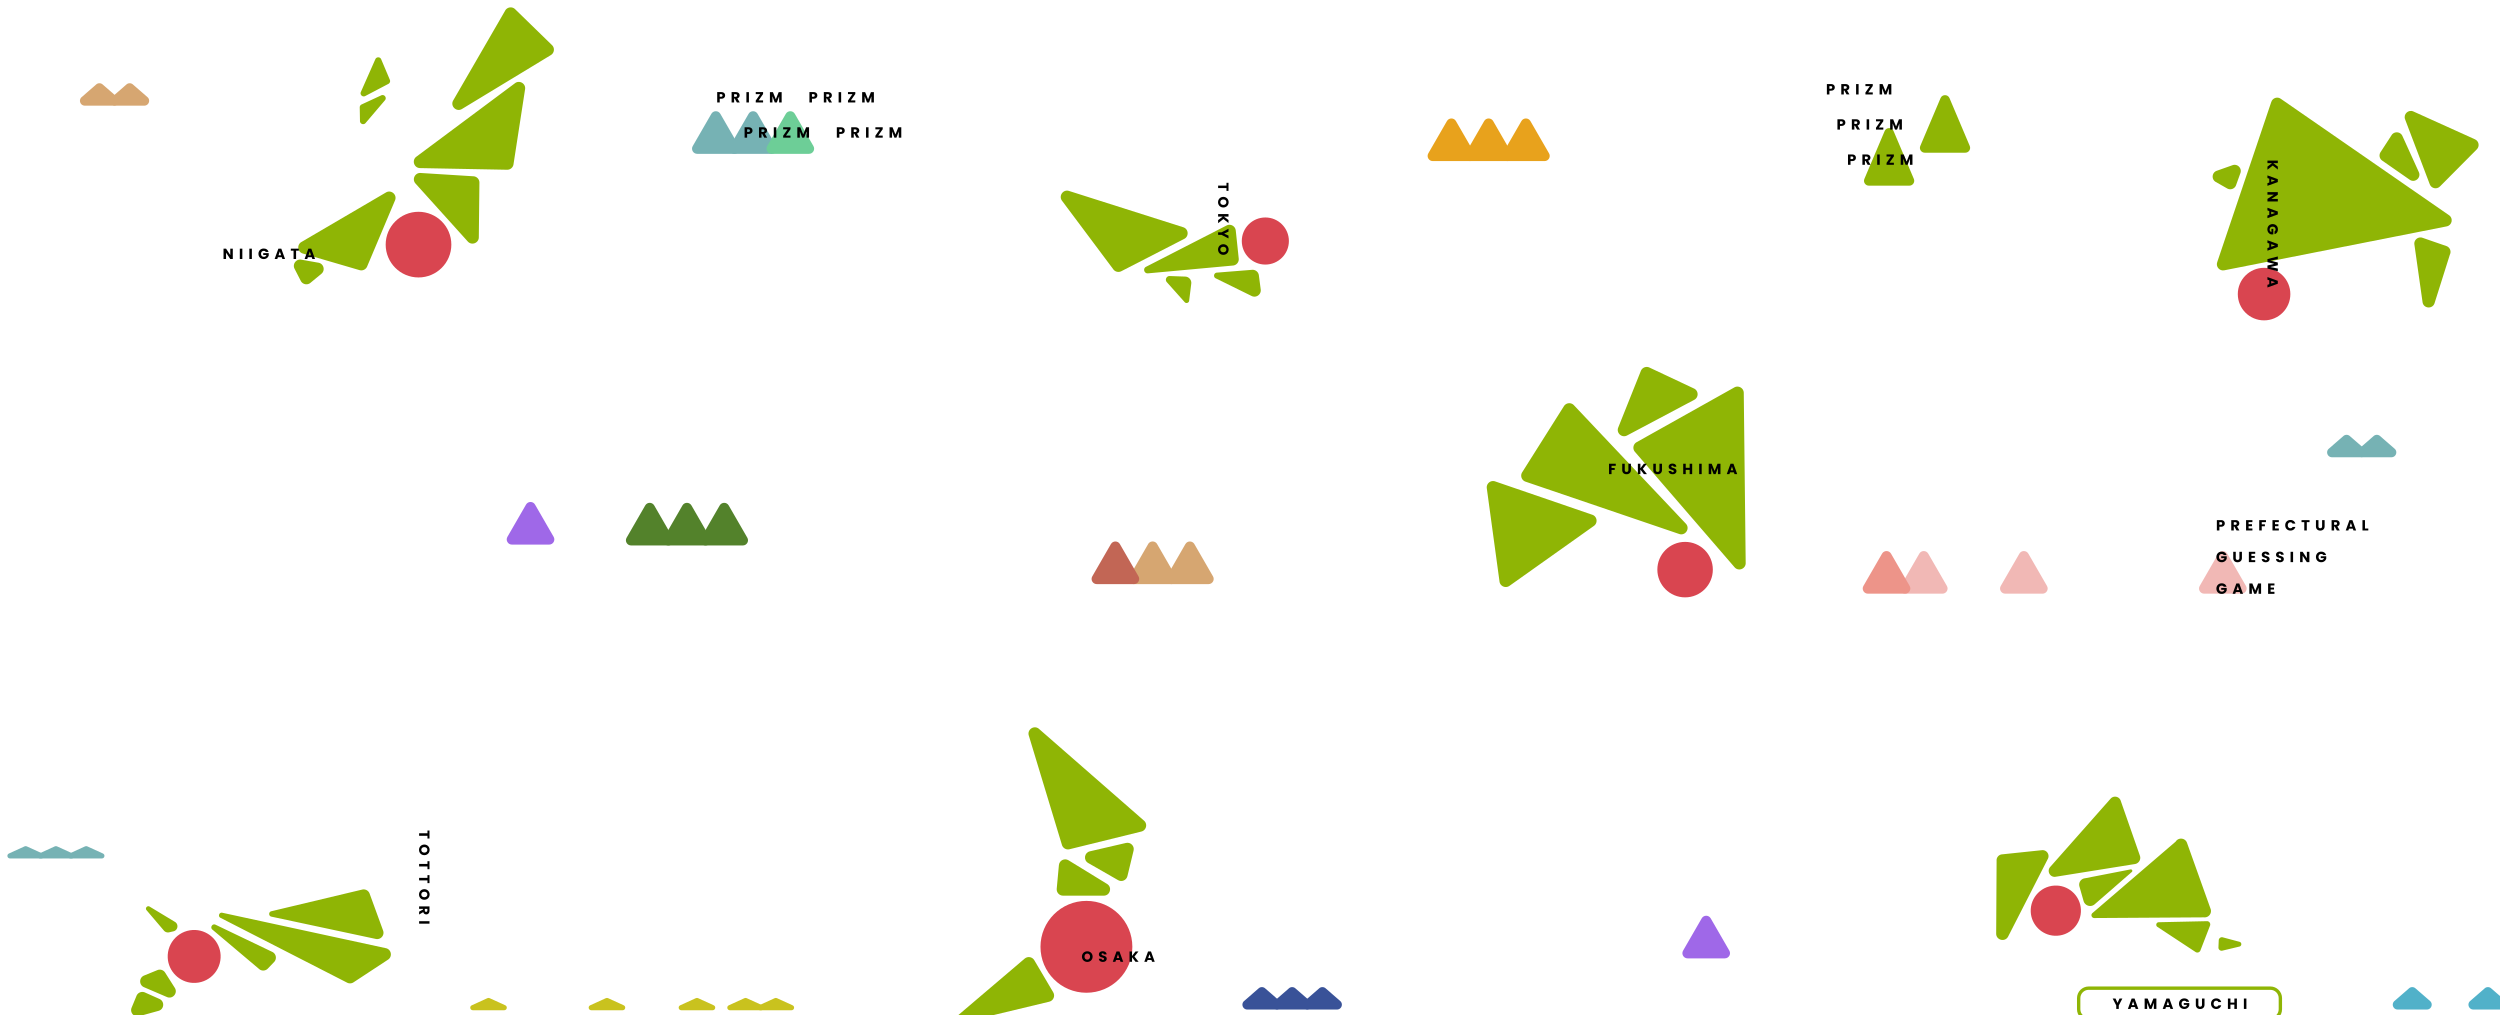 <svg id="Layer_2" xmlns="http://www.w3.org/2000/svg" viewBox="0 0 2368.04 961.6"><defs><filter id="drop-shadow-1" filterUnits="userSpaceOnUse"><feOffset dx="7" dy="7"/><feGaussianBlur result="blur" stdDeviation="12"/><feFlood flood-color="#00602b" flood-opacity=".1"/><feComposite in2="blur" operator="in"/><feComposite in="SourceGraphic"/></filter><style>.cls-2{fill:#f1b8b5}.cls-3{fill:#e8a21c}.cls-4{fill:#9f68e8}.cls-5{fill:#8fb505}.cls-7{fill:#c9c21e}.cls-8{fill:#d94550}.cls-9{fill:#d6a671}.cls-11{fill:#53822b}.cls-12{fill:#395298}.cls-13{fill:#76b2b4}.cls-14{fill:#51b1c9}</style></defs><g style="filter:url(#drop-shadow-1)" id="Layer_1-2"><path class="cls-5" d="m1401.31 455.45 12.05 88.4c.61 4.47 5.74 6.69 9.42 4.08l79.99-56.79c3.98-2.83 3.1-8.98-1.52-10.56l-92.04-31.6c-4.22-1.45-8.49 2.06-7.89 6.48ZM1474.37 377.73l-39.53 62.62c-2.07 3.28-.53 7.63 3.14 8.88l145.57 49.57c5.93 2.02 10.59-5.25 6.29-9.8l-106.03-112.19c-2.69-2.85-7.34-2.39-9.43.92ZM1547.25 344.35l-21.44 53.61c-2.05 5.12 3.32 10.06 8.25 7.59l63.63-33.76c4.42-2.21 4.42-8.52 0-10.73l-42.19-19.85a5.994 5.994 0 0 0-8.25 3.14ZM1635.8 359.97l-92.56 51.88c-3.31 1.86-4.09 6.28-1.61 9.15L1636 530.31c3.65 4.23 10.6 1.6 10.54-3.99l-1.82-161.19c-.05-4.55-4.96-7.39-8.93-5.16Z"/><circle class="cls-8" cx="1589.15" cy="532.56" r="26.28"/><path class="cls-5" d="m2144.43 89.46-51.28 151.97c-1.44 4.26 2.27 8.48 6.68 7.61l210.76-41.61c5.07-1 6.45-7.61 2.2-10.55L2153.32 86.52c-3.2-2.21-7.63-.75-8.87 2.94ZM2271.13 106.01l23.39 61.57c1.51 3.98 6.62 5.06 9.62 2.05l34.95-35.19c2.88-2.9 1.98-7.77-1.74-9.46l-58.34-26.38c-4.76-2.15-9.74 2.53-7.88 7.41Z"/><circle class="cls-8" cx="2137.57" cy="271.57" r="24.89"/><path class="cls-5" d="m2258.35 121.02-10.46 16.1c-1.72 2.65-1.03 6.19 1.56 7.99l26.03 18.11c4.88 3.4 11.13-1.81 8.67-7.23l-15.56-34.21c-1.91-4.21-7.72-4.64-10.23-.77ZM2107.7 149.47l-14.94 5.29c-4.72 1.67-5.3 8.12-.94 10.6l10.81 6.15c3.16 1.8 7.17.31 8.4-3.1l4.12-11.44c1.67-4.65-2.8-9.15-7.46-7.5ZM2280.01 224.99l7.67 54.21c.87 6.17 9.5 6.88 11.38.94l14.48-45.9c1.61-3.16.05-7.02-3.3-8.18l-22.58-7.81c-4.3-1.49-8.58 2.29-7.64 6.74ZM1145.61 251.24l33.39-2.66a5.989 5.989 0 0 1 6.42 5.2l1.75 13.43c.62 4.75-4.3 8.27-8.6 6.16l-34-16.72c-2.6-1.28-1.86-5.18 1.03-5.41ZM1163.53 211.31l2.82 26.61c.35 3.33-2.08 6.3-5.42 6.6l-80.56 7.4c-3.62.33-5.05-4.57-1.81-6.23l76.26-39.09c3.75-1.92 8.26.52 8.7 4.71Z"/><circle class="cls-8" cx="1191.55" cy="221.3" r="22.31"/><path class="cls-5" d="m998.98 183.18 48.6 64.98a5.993 5.993 0 0 0 7.54 1.74l59.57-30.61c4.76-2.45 4.18-9.43-.93-11.05l-108.17-34.37c-5.56-1.77-10.11 4.64-6.62 9.31ZM1101 254.46l14.64.52c3.52.12 6.17 3.24 5.74 6.73l-1.99 16.14c-.26 2.09-2.86 2.91-4.27 1.33l-16.86-18.88c-2.06-2.3-.35-5.95 2.74-5.84ZM348.53 49.09 334.81 80.1c-1.15 2.6 1.62 5.19 4.14 3.87l21.96-11.53a2.994 2.994 0 0 0 1.37-3.82l-8.23-19.49c-1.02-2.42-4.44-2.45-5.51-.05ZM354.1 83.33l-18.61 8.62a3 3 0 0 0-1.74 2.77l.23 12.94c.05 2.76 3.49 4 5.28 1.89l18.38-21.56c2.09-2.45-.62-6.02-3.54-4.67ZM471.54 3 422.3 88.1c-3.11 5.37 2.99 11.35 8.3 8.13l84.19-51.06c3.35-2.03 3.89-6.69 1.07-9.43L480.91 1.7c-2.8-2.73-7.42-2.09-9.38 1.29ZM473.35 153.79l-82.48-1.57c-5.72-.11-8.05-7.39-3.47-10.81l93.46-69.62c4.3-3.21 10.33.42 9.51 5.72l-10.98 71.19a5.993 5.993 0 0 1-6.04 5.08ZM441.48 159.98l-50.07-3.13c-5.36-.34-8.43 6.01-4.83 10l49.51 54.91c3.66 4.06 10.39 1.51 10.45-3.95l.57-51.78c.04-3.19-2.44-5.85-5.62-6.05Z"/><circle class="cls-8" cx="389.42" cy="224.71" r="31.1"/><path class="cls-5" d="m278.49 222.22 80.12-46.92c4.98-2.92 10.8 2.19 8.56 7.51l-26.42 62.63a6.003 6.003 0 0 1-7.21 3.43l-53.69-15.71c-5.05-1.48-5.89-8.27-1.35-10.93ZM278.4 238.96l16.23 2.88c5.04.89 6.71 7.28 2.77 10.53l-10.36 8.55c-2.95 2.44-7.4 1.52-9.15-1.89l-5.87-11.43c-2.27-4.41 1.5-9.51 6.38-8.65ZM977.17 683.44l99.44 86.88c3.66 3.19 2.2 9.18-2.51 10.34l-68.04 16.75c-3.1.76-6.25-1.03-7.17-4.08l-31.4-103.63c-1.75-5.77 5.15-10.22 9.69-6.26Z"/><circle class="cls-8" cx="1022.07" cy="889.84" r="43.51"/><path class="cls-5" d="m972.68 902.51 17.96 30.43c2.05 3.47.16 7.94-3.77 8.88l-81.85 19.64c-4.37 1.05-7.19-4.5-3.77-7.41l62.37-53.07c2.84-2.41 7.16-1.69 9.05 1.52ZM999.91 841.39h38.58c6.05 0 8.3-7.95 3.14-11.11l-36.51-22.4c-3.79-2.32-8.7.13-9.11 4.56l-2.07 22.4c-.33 3.52 2.44 6.55 5.97 6.55ZM1023.72 810.43l28.37 16.27c3.47 1.99 7.88.09 8.82-3.8l5.84-24.2c1.05-4.34-2.84-8.26-7.18-7.25l-34.21 7.93c-5.31 1.23-6.36 8.33-1.63 11.05Z"/><path class="cls-8" d="M1941.55 831.84c-14.12-.72-25.71 10.88-25 24.99.61 12.09 10.43 21.91 22.52 22.52 14.12.72 25.71-10.88 25-25-.61-12.09-10.43-21.91-22.52-22.52Z"/><path class="cls-5" d="M1992.19 749.52 1935 814.17c-3.4 3.84-.33 9.87 4.78 9.37l75.46-12.1c3.69-.59 5.94-4.37 4.71-7.9L2001.6 751c-1.66-3.78-6.67-4.57-9.41-1.47ZM2053.81 790.2 1975 857.85c-1.9 1.63-.74 4.75 1.77 4.74l103.93-.66c4.37.41 7.69-3.85 6.22-7.99l-22.36-62.6c-1.69-4.74-8.11-5.41-10.75-1.13ZM2036.53 870.95c-1.97-1.29-1.09-4.35 1.27-4.4l46.02-1.01c2.11.25 3.36 2.48 2.48 4.41l-9.08 23.47a3.136 3.136 0 0 1-4.66 1.27l-36.04-23.74ZM2094.34 890.41l.29-6.77a3.01 3.01 0 0 1 3.79-2.78l15.87 4.23c2.33.62 2.29 3.95-.06 4.51l-16.18 3.87c-1.95.47-3.8-1.06-3.71-3.06ZM1927.16 798.3l-37.9 3.97a5.657 5.657 0 0 0-5.05 6.07l-.4 68.96c-.04 6.32 8.46 8.39 11.34 2.77l37.52-73.37c2.25-4-.95-8.87-5.51-8.39ZM1967.83 824.93l43.27-8.42c1.41-.27 2.27 1.49 1.19 2.44l-35.32 30.72c-3.61 2.99-9.09 1.29-10.38-3.22l-3.93-13.79c-1.02-3.62 1.44-7.29 5.17-7.73Z"/><path class="cls-8" d="M178.23 873.91c-14.88-.76-27.11 11.47-26.36 26.35.64 12.74 11 23.1 23.74 23.75 14.89.76 27.11-11.47 26.36-26.36-.65-12.74-11-23.1-23.75-23.75Z"/><path class="cls-5" d="m157.3 875.16-4.03.94c-1.85.43-3.79-.2-5.03-1.65l-16.43-19.28c-1.67-1.96.7-4.76 2.91-3.42l23.99 14.48c3.75 2.26 2.86 7.94-1.41 8.94ZM142.07 911.91l-12.57 5.12c-4.93 2.01-4.99 8.97-.1 11.07l21.73 9.31c5.42 2.32 10.59-3.75 7.43-8.73l-9.16-14.43a5.992 5.992 0 0 0-7.33-2.34ZM130.28 933.09l13.75 6.13c5.14 2.29 4.58 9.76-.84 11.26l-18.38 5.08c-4.81 1.33-9.05-3.46-7.14-8.07l4.63-11.21c1.29-3.12 4.9-4.56 7.99-3.19ZM203.56 857.57l154.96 33.56c5.2 1.13 6.47 7.96 2.02 10.88l-32.68 21.47a6.001 6.001 0 0 1-6.03.33l-119.99-61.44c-2.67-1.37-1.22-5.43 1.71-4.79ZM197.17 868.91l53.75 25.75c3.68 1.76 4.56 6.61 1.74 9.56l-5.99 6.25a5.986 5.986 0 0 1-8.2.43l-44.29-37.37c-2.49-2.1.05-6.03 2.99-4.63ZM249.98 856.15l86.08-20.52c2.96-.71 5.98.92 7.03 3.78l12.79 35.05c1.62 4.43-2.28 8.91-6.89 7.92l-98.94-21.12c-2.73-.58-2.78-4.46-.06-5.11Z"/><path d="M213.51 238.35h-2.39l-4-6.06v6.06h-2.39v-9.83h2.39l4 6.09v-6.09h2.39v9.83ZM222.54 228.52v9.83h-2.39v-9.83h2.39ZM231.57 228.52v9.83h-2.39v-9.83h2.39ZM244.73 231.63c-.18-.33-.43-.58-.76-.75-.33-.17-.72-.26-1.17-.26-.77 0-1.4.25-1.86.76-.47.51-.7 1.19-.7 2.04 0 .91.25 1.61.73 2.12.49.51 1.16.76 2.02.76.59 0 1.09-.15 1.49-.45.41-.3.7-.73.89-1.29h-3.04v-1.76h5.21v2.22c-.18.6-.48 1.15-.9 1.67-.42.51-.96.93-1.62 1.25-.65.32-1.39.48-2.21.48-.97 0-1.84-.21-2.6-.64s-1.35-1.02-1.78-1.77c-.42-.76-.64-1.62-.64-2.59s.21-1.84.64-2.6c.42-.76 1.01-1.35 1.77-1.78.76-.42 1.62-.64 2.59-.64 1.18 0 2.17.29 2.98.85.81.57 1.34 1.36 1.6 2.37h-2.65ZM259.89 236.62h-3.67l-.59 1.74h-2.51l3.56-9.83h2.77l3.56 9.83h-2.53l-.59-1.74Zm-.62-1.85-1.22-3.6-1.2 3.6h2.42ZM276.06 228.52v1.92h-2.6v7.91h-2.39v-7.91h-2.6v-1.92h7.6ZM288.28 236.62h-3.67l-.59 1.74h-2.51l3.56-9.83h2.77l3.56 9.83h-2.53l-.59-1.74Zm-.62-1.85-1.22-3.6-1.2 3.6h2.42ZM399.81 787.26h-1.92v-2.6h-7.91v-2.39h7.91v-2.6h1.92v7.6ZM390.53 795.47c.43-.77 1.03-1.38 1.8-1.83.77-.45 1.64-.68 2.6-.68s1.82.23 2.59.68c.76.45 1.36 1.06 1.79 1.83.43.77.64 1.62.64 2.54s-.21 1.77-.64 2.54c-.43.77-1.03 1.38-1.79 1.82-.77.44-1.63.67-2.59.67s-1.83-.22-2.6-.67c-.77-.45-1.37-1.05-1.8-1.82s-.64-1.61-.64-2.53.21-1.77.64-2.54Zm2.32 4.42c.52.47 1.21.71 2.07.71s1.56-.24 2.08-.71.78-1.1.78-1.88-.26-1.43-.77-1.9-1.21-.71-2.09-.71-1.56.24-2.08.71-.78 1.1-.78 1.9.26 1.41.78 1.88ZM399.81 816.34h-1.92v-2.6h-7.91v-2.39h7.91v-2.6h1.92v7.6ZM399.81 829.51h-1.92v-2.6h-7.91v-2.39h7.91v-2.6h1.92v7.6ZM390.53 837.72c.43-.77 1.03-1.38 1.8-1.83.77-.45 1.64-.68 2.6-.68s1.82.23 2.59.68c.76.45 1.36 1.06 1.79 1.83.43.77.64 1.62.64 2.54s-.21 1.77-.64 2.54c-.43.77-1.03 1.38-1.79 1.82-.77.44-1.63.67-2.59.67s-1.83-.22-2.6-.67c-.77-.45-1.37-1.05-1.8-1.82s-.64-1.61-.64-2.53.21-1.77.64-2.54Zm2.32 4.42c.52.47 1.21.71 2.07.71s1.56-.24 2.08-.71.78-1.1.78-1.88-.26-1.43-.77-1.9-1.21-.71-2.09-.71-1.56.24-2.08.71-.78 1.1-.78 1.9.26 1.41.78 1.88ZM389.98 856.53l3.71-2.04v-.57h-3.71v-2.39h9.83v4.02c0 .77-.14 1.43-.41 1.98-.27.55-.64.96-1.11 1.22-.47.27-1 .41-1.57.41-.65 0-1.24-.18-1.75-.55-.51-.37-.88-.91-1.09-1.63l-3.89 2.27v-2.7Zm5.4-2.62v1.48c0 .44.11.77.32.99s.52.33.91.33.67-.11.88-.33.32-.55.32-.99v-1.48h-2.44ZM399.81 867.94h-9.83v-2.39h9.83v2.39Z"/><g><path d="M1156.65 173.77h-1.92v-2.6h-7.91v-2.39h7.91v-2.6h1.92v7.6ZM1147.37 181.98c.43-.77 1.03-1.38 1.8-1.83.77-.45 1.64-.68 2.6-.68s1.82.23 2.59.68c.76.45 1.36 1.06 1.79 1.83.43.77.64 1.62.64 2.54s-.21 1.77-.64 2.54c-.43.77-1.03 1.38-1.79 1.82-.77.44-1.63.67-2.59.67s-1.83-.22-2.6-.67c-.77-.45-1.37-1.05-1.8-1.82s-.64-1.61-.64-2.53.21-1.77.64-2.54Zm2.32 4.42c.52.47 1.21.71 2.07.71s1.56-.24 2.08-.71.78-1.1.78-1.88-.26-1.43-.77-1.9-1.21-.71-2.09-.71-1.56.24-2.08.71-.78 1.1-.78 1.9.26 1.41.78 1.88ZM1146.82 201.47l4.34-3.3h-4.34v-2.39h9.83v2.39h-4.31l4.31 3.28v2.81l-4.82-3.81-5.01 3.95v-2.93ZM1156.65 218.86l-6.58-3.4h-3.25v-2.39h3.25l6.58-3.4v2.72l-4.12 1.9 4.12 1.89v2.69ZM1147.37 226.83c.43-.77 1.03-1.38 1.8-1.83.77-.45 1.64-.68 2.6-.68s1.82.23 2.59.68c.76.45 1.36 1.06 1.79 1.83.43.77.64 1.62.64 2.54s-.21 1.77-.64 2.54c-.43.77-1.03 1.38-1.79 1.82-.77.44-1.63.67-2.59.67s-1.83-.22-2.6-.67c-.77-.45-1.37-1.05-1.8-1.82s-.64-1.61-.64-2.53.21-1.77.64-2.54Zm2.32 4.42c.52.47 1.21.71 2.07.71s1.56-.24 2.08-.71.78-1.1.78-1.88-.26-1.43-.77-1.9-1.21-.71-2.09-.71-1.56.24-2.08.71-.78 1.1-.78 1.9.26 1.41.78 1.88Z"/></g><g><path d="m2140.76 150.83 4.34-3.3h-4.34v-2.39h9.83v2.39h-4.31l4.31 3.28v2.81l-4.82-3.81-5.01 3.95v-2.93ZM2142.49 165.91v-3.67l-1.74-.59v-2.51l9.83 3.55v2.77l-9.83 3.56v-2.53l1.74-.59Zm1.85-.62 3.6-1.22-3.6-1.2v2.42ZM2140.76 183.8v-2.39l6.06-4h-6.06v-2.39h9.83v2.39l-6.09 4h6.09v2.39h-9.83ZM2142.49 196.55v-3.67l-1.74-.59v-2.51l9.83 3.56v2.77l-9.83 3.56v-2.53l1.74-.59Zm1.85-.62 3.6-1.22-3.6-1.2v2.42ZM2147.48 212.18c.33-.18.58-.43.75-.76s.26-.72.26-1.17c0-.78-.25-1.4-.76-1.86-.51-.47-1.19-.7-2.04-.7-.91 0-1.61.25-2.12.74s-.76 1.17-.76 2.02c0 .59.15 1.09.45 1.49s.73.7 1.29.89v-3.04h1.76V215h-2.23c-.6-.18-1.15-.48-1.67-.9-.51-.43-.93-.96-1.25-1.62-.32-.65-.48-1.39-.48-2.21 0-.97.21-1.84.64-2.6.42-.76 1.01-1.35 1.77-1.78.76-.42 1.62-.64 2.59-.64s1.84.21 2.6.64c.76.42 1.35 1.02 1.78 1.77s.64 1.62.64 2.59c0 1.18-.29 2.17-.85 2.97-.57.81-1.36 1.34-2.37 1.6v-2.65ZM2142.49 227.34v-3.67l-1.74-.59v-2.51l9.83 3.56v2.77l-9.83 3.56v-2.53l1.74-.59Zm1.85-.62 3.6-1.22-3.6-1.2v2.42ZM2150.59 249.96l-9.83-2.56v-2.9l6.47-1.57-6.47-1.62v-2.9l9.83-2.49v2.56l-7.15 1.41 7.15 1.75v2.63l-7.15 1.68 7.15 1.43v2.58ZM2142.49 262.19v-3.67l-1.74-.59v-2.51l9.83 3.56v2.77l-9.83 3.56v-2.53l1.74-.59Zm1.85-.62 3.6-1.22-3.6-1.2v2.42Z"/></g><g><path d="M1020.36 903.51a4.793 4.793 0 0 1-1.83-1.8c-.45-.77-.68-1.63-.68-2.6s.23-1.82.68-2.59c.45-.76 1.06-1.36 1.83-1.79.77-.43 1.62-.64 2.54-.64s1.77.21 2.54.64c.77.43 1.38 1.03 1.82 1.79.44.77.67 1.63.67 2.59s-.22 1.83-.67 2.6-1.05 1.37-1.82 1.8c-.76.43-1.61.64-2.53.64s-1.77-.21-2.54-.64Zm4.42-2.32c.47-.52.71-1.21.71-2.07s-.24-1.56-.71-2.08-1.1-.78-1.88-.78-1.43.26-1.9.77-.71 1.21-.71 2.09.24 1.56.71 2.08 1.1.78 1.9.78 1.41-.26 1.88-.79ZM1035.78 903.8c-.57-.23-1.02-.58-1.37-1.04s-.52-1.01-.54-1.65h2.55c.04.37.16.64.38.83s.5.29.84.29.63-.08.84-.25c.21-.16.31-.39.31-.68 0-.24-.08-.44-.25-.6-.16-.16-.36-.29-.6-.39-.24-.1-.58-.22-1.01-.35-.63-.2-1.15-.39-1.55-.59-.4-.2-.75-.49-1.04-.87s-.43-.88-.43-1.5c0-.91.33-1.63.99-2.15.66-.52 1.53-.78 2.59-.78s1.96.26 2.62.78c.66.52 1.02 1.24 1.06 2.16h-2.59c-.02-.32-.14-.57-.35-.75s-.49-.27-.83-.27c-.29 0-.52.08-.7.23-.18.15-.27.38-.27.67 0 .32.15.56.45.74s.77.37 1.4.57c.63.21 1.15.42 1.55.62.4.2.74.48 1.03.85.29.38.43.86.43 1.44s-.14 1.07-.43 1.53c-.29.46-.7.82-1.24 1.09-.54.27-1.18.41-1.92.41s-1.36-.12-1.93-.35ZM1053.79 902.32h-3.67l-.59 1.74h-2.51l3.56-9.83h2.77l3.56 9.83h-2.53l-.59-1.74Zm-.62-1.85-1.22-3.6-1.2 3.6h2.42ZM1068.59 904.06l-3.3-4.34v4.34h-2.39v-9.83h2.39v4.31l3.28-4.31h2.81l-3.81 4.82 3.95 5.01h-2.93ZM1083.66 902.32h-3.67l-.59 1.74h-2.51l3.56-9.83h2.77l3.56 9.83h-2.53l-.59-1.74Zm-.62-1.85-1.22-3.6-1.2 3.6h2.42Z"/></g><g><path d="M1523.48 432.28v1.92h-4v2.07h3v1.86h-3v3.97h-2.39v-9.83h6.4ZM1531.99 432.28v5.88c0 .59.14 1.04.43 1.36.29.32.71.48 1.27.48s.99-.16 1.29-.48c.3-.32.45-.77.45-1.36v-5.88h2.39v5.87c0 .88-.19 1.62-.56 2.22a3.6 3.6 0 0 1-1.5 1.37c-.63.31-1.33.46-2.11.46s-1.47-.15-2.08-.46c-.61-.3-1.09-.76-1.45-1.37s-.53-1.36-.53-2.23v-5.87h2.39ZM1550.11 442.11l-3.3-4.34v4.34h-2.39v-9.83h2.39v4.31l3.28-4.31h2.81l-3.81 4.82 3.95 5.01h-2.93ZM1561.42 432.28v5.88c0 .59.14 1.04.43 1.36.29.32.71.48 1.27.48s.99-.16 1.29-.48c.3-.32.45-.77.45-1.36v-5.88h2.39v5.87c0 .88-.19 1.62-.56 2.22a3.6 3.6 0 0 1-1.5 1.37c-.63.31-1.33.46-2.11.46s-1.47-.15-2.08-.46c-.61-.3-1.09-.76-1.45-1.37s-.53-1.36-.53-2.23v-5.87h2.39ZM1575.46 441.86c-.57-.23-1.02-.58-1.37-1.04s-.52-1.01-.54-1.65h2.55c.04.36.16.64.38.83.21.19.5.29.84.29s.63-.08.84-.24c.21-.16.31-.39.31-.68 0-.24-.08-.44-.25-.6s-.36-.29-.6-.39c-.24-.1-.58-.22-1.01-.35-.63-.2-1.15-.39-1.55-.59s-.75-.48-1.04-.87-.43-.88-.43-1.5c0-.92.33-1.63.99-2.15.66-.52 1.53-.78 2.59-.78s1.96.26 2.62.78c.66.52 1.02 1.24 1.06 2.16h-2.59c-.02-.32-.14-.57-.35-.75-.21-.18-.49-.27-.83-.27-.29 0-.52.08-.7.23-.18.15-.27.38-.27.66 0 .32.15.57.45.74.3.18.77.37 1.4.57.63.21 1.15.42 1.55.62.4.2.74.48 1.03.85.29.37.43.85.43 1.44s-.14 1.07-.43 1.53c-.29.46-.7.82-1.24 1.09-.54.27-1.18.4-1.92.4s-1.36-.12-1.93-.35ZM1595.86 432.28v9.83h-2.39v-4.04h-3.72v4.04h-2.39v-9.83h2.39v3.85h3.72v-3.85h2.39ZM1604.87 432.28v9.83h-2.39v-9.83h2.39ZM1622.64 432.28v9.83h-2.39v-5.89l-2.2 5.89h-1.93l-2.21-5.91v5.91h-2.39v-9.83h2.83l2.76 6.8 2.73-6.8h2.81ZM1635.38 440.37h-3.67l-.59 1.74h-2.51l3.56-9.83h2.77l3.56 9.83h-2.53l-.59-1.74Zm-.62-1.85-1.22-3.6-1.2 3.6h2.42Z"/></g><path class="cls-7" d="m698.2 938.46-14.86 6.78c-2.4 1.09-1.62 4.68 1.02 4.68h29.72c2.63 0 3.41-3.59 1.02-4.68l-14.86-6.78c-.65-.29-1.39-.29-2.03 0ZM652.15 938.46l-14.86 6.78c-2.4 1.09-1.62 4.68 1.02 4.68h29.72c2.63 0 3.41-3.59 1.02-4.68l-14.86-6.78c-.65-.29-1.39-.29-2.03 0ZM566.9 938.46l-14.86 6.78c-2.4 1.09-1.62 4.68 1.02 4.68h29.72c2.63 0 3.41-3.59 1.02-4.68l-14.86-6.78c-.65-.29-1.39-.29-2.03 0ZM454.72 938.46l-14.86 6.78c-2.4 1.09-1.62 4.68 1.02 4.68h29.72c2.63 0 3.41-3.59 1.02-4.68l-14.86-6.78c-.65-.29-1.39-.29-2.03 0Z"/><path class="cls-7" d="M726.86 938.46 712 945.24c-2.4 1.09-1.62 4.68 1.02 4.68h29.72c2.63 0 3.41-3.59 1.02-4.68l-14.86-6.78c-.65-.29-1.39-.29-2.03 0Z"/><path class="cls-9" d="M84.15 72.98 70.33 85c-3.21 2.8-1.24 8.08 3.02 8.08H101c4.26 0 6.24-5.29 3.02-8.08L90.2 72.98a4.606 4.606 0 0 0-6.05 0Z"/><path class="cls-9" d="M112.81 72.98 98.99 85c-3.21 2.8-1.24 8.08 3.02 8.08h27.65c4.26 0 6.24-5.29 3.02-8.08l-13.82-12.02a4.606 4.606 0 0 0-6.05 0ZM1080.55 508.35l-17.65 30.58c-1.89 3.27.47 7.35 4.24 7.35h35.31c3.77 0 6.13-4.08 4.24-7.35l-17.65-30.58c-1.89-3.27-6.6-3.27-8.49 0Z"/><path d="m1045.27 508.35-17.65 30.58c-1.89 3.27.47 7.35 4.24 7.35h35.31c3.77 0 6.13-4.08 4.24-7.35l-17.65-30.58c-1.89-3.27-6.6-3.27-8.49 0Z" style="fill:#c26655"/><path class="cls-9" d="m1115.83 508.35-17.65 30.58c-1.89 3.27.47 7.35 4.24 7.35h35.31c3.77 0 6.13-4.08 4.24-7.35l-17.65-30.58c-1.89-3.27-6.6-3.27-8.49 0Z"/><path class="cls-13" d="m702.09 100.8-17.65 30.58c-1.89 3.27.47 7.35 4.24 7.35h35.31c3.77 0 6.13-4.08 4.24-7.35l-17.65-30.58c-1.89-3.27-6.6-3.27-8.49 0Z"/><path class="cls-13" d="m666.81 100.8-17.65 30.58c-1.89 3.27.47 7.35 4.24 7.35h35.31c3.77 0 6.13-4.08 4.24-7.35L675.3 100.8c-1.89-3.27-6.6-3.27-8.49 0Z"/><path d="m737.36 100.8-17.65 30.58c-1.89 3.27.47 7.35 4.24 7.35h35.31c3.77 0 6.13-4.08 4.24-7.35l-17.65-30.58c-1.89-3.27-6.6-3.27-8.49 0Z" style="fill:#6dce97"/><g><g id="_Grid_Repeat_"><path d="M679.43 84.96c-.26.47-.66.85-1.2 1.14-.54.29-1.21.43-2.02.43h-1.48v3.53h-2.39v-9.83h3.88c.78 0 1.45.13 1.99.41.54.27.95.64 1.22 1.12s.41 1.02.41 1.64c0 .57-.13 1.09-.39 1.56Zm-2.38-.65c.22-.21.34-.52.34-.91s-.11-.7-.34-.91c-.22-.21-.56-.32-1.02-.32h-1.3v2.46h1.3c.46 0 .8-.11 1.02-.32ZM690.98 90.06l-2.04-3.71h-.57v3.71h-2.39v-9.83H690c.77 0 1.43.13 1.98.41.55.27.95.64 1.22 1.11.27.47.41 1 .41 1.57 0 .65-.18 1.24-.55 1.75-.37.51-.91.88-1.63 1.09l2.27 3.89H691Zm-2.62-5.4h1.48c.44 0 .77-.11.99-.32.22-.21.33-.52.33-.91s-.11-.67-.33-.88c-.22-.21-.55-.32-.99-.32h-1.48v2.44ZM702.39 80.24v9.83H700v-9.83h2.39ZM711.57 88.1h4.23v1.96h-6.94v-1.82l4.2-6.05h-4.2v-1.96h6.94v1.82l-4.23 6.05ZM733.4 80.24v9.83h-2.39v-5.89l-2.2 5.89h-1.93l-2.21-5.91v5.91h-2.39v-9.83h2.83l2.76 6.8 2.73-6.8h2.81Z"/></g><g id="_Grid_Repeat_-2"><path d="M766.79 84.96c-.26.47-.66.85-1.2 1.14s-1.21.43-2.02.43h-1.48v3.53h-2.39v-9.83h3.88c.78 0 1.45.13 1.99.41.54.27.95.64 1.22 1.12.27.48.41 1.02.41 1.64 0 .57-.13 1.09-.39 1.56Zm-2.38-.65c.22-.21.34-.52.34-.91s-.11-.7-.34-.91c-.22-.21-.57-.32-1.02-.32h-1.3v2.46h1.3c.46 0 .8-.11 1.02-.32ZM778.34 90.06l-2.04-3.71h-.57v3.71h-2.39v-9.83h4.02c.77 0 1.43.13 1.98.41.55.27.95.64 1.22 1.11.27.47.41 1 .41 1.57 0 .65-.18 1.24-.55 1.75-.37.51-.91.88-1.63 1.09l2.27 3.89h-2.7Zm-2.62-5.4h1.48c.44 0 .77-.11.99-.32.22-.21.33-.52.33-.91s-.11-.67-.33-.88c-.22-.21-.55-.32-.99-.32h-1.48v2.44ZM789.75 80.24v9.83h-2.39v-9.83h2.39ZM798.93 88.1h4.23v1.96h-6.94v-1.82l4.2-6.05h-4.2v-1.96h6.94v1.82l-4.23 6.05ZM820.76 80.24v9.83h-2.39v-5.89l-2.2 5.89h-1.93l-2.21-5.91v5.91h-2.39v-9.83h2.83l2.76 6.8 2.73-6.8h2.81Z"/></g><g id="_Grid_Repeat_-3"><path d="M705.38 118.3c-.26.47-.66.85-1.2 1.14s-1.21.43-2.02.43h-1.48v3.53h-2.39v-9.83h3.88c.78 0 1.45.13 1.99.41.54.27.95.64 1.22 1.12.27.48.41 1.02.41 1.64 0 .57-.13 1.09-.39 1.56Zm-2.38-.65c.22-.21.34-.52.34-.91s-.11-.7-.34-.91c-.22-.21-.57-.32-1.02-.32h-1.3v2.46h1.3c.46 0 .8-.11 1.02-.32ZM716.93 123.4l-2.04-3.71h-.57v3.71h-2.39v-9.83h4.02c.77 0 1.43.13 1.98.41.55.27.95.64 1.22 1.11.27.47.41 1 .41 1.57 0 .65-.18 1.24-.55 1.75-.37.51-.91.88-1.63 1.09l2.27 3.89h-2.7Zm-2.62-5.4h1.48c.44 0 .77-.11.99-.32.22-.21.33-.52.33-.91s-.11-.67-.33-.88c-.22-.21-.55-.32-.99-.32h-1.48v2.44ZM728.34 113.57v9.83h-2.39v-9.83h2.39ZM737.53 121.44h4.23v1.96h-6.94v-1.82l4.2-6.05h-4.2v-1.96h6.94v1.82l-4.23 6.05ZM759.35 113.57v9.83h-2.39v-5.89l-2.2 5.89h-1.93l-2.21-5.91v5.91h-2.39v-9.83h2.83l2.76 6.8 2.73-6.8h2.81Z"/></g><g id="_Grid_Repeat_-4"><path d="M792.74 118.3c-.26.47-.66.85-1.2 1.14-.54.29-1.21.43-2.02.43h-1.48v3.53h-2.39v-9.83h3.88c.78 0 1.45.13 1.99.41.54.27.95.64 1.22 1.12.27.48.41 1.02.41 1.64 0 .57-.13 1.09-.39 1.56Zm-2.38-.65c.22-.21.34-.52.34-.91s-.11-.7-.34-.91-.56-.32-1.02-.32h-1.3v2.46h1.3c.46 0 .8-.11 1.02-.32ZM804.29 123.4l-2.04-3.71h-.57v3.71h-2.39v-9.83h4.02c.77 0 1.43.13 1.98.41.55.27.95.64 1.22 1.11.27.47.41 1 .41 1.57 0 .65-.18 1.24-.55 1.75s-.91.88-1.63 1.09l2.27 3.89h-2.7Zm-2.62-5.4h1.48c.44 0 .77-.11.99-.32s.33-.52.33-.91-.11-.67-.33-.88-.55-.32-.99-.32h-1.48v2.44ZM815.7 113.57v9.83h-2.39v-9.83h2.39ZM824.89 121.44h4.23v1.96h-6.94v-1.82l4.2-6.05h-4.2v-1.96h6.94v1.82l-4.23 6.05ZM846.71 113.57v9.83h-2.39v-5.89l-2.2 5.89h-1.93l-2.21-5.91v5.91h-2.39v-9.83h2.83l2.76 6.8 2.73-6.8h2.81Z"/></g></g><path class="cls-2" d="M1810.98 517.42 1793.33 548c-1.89 3.27.47 7.35 4.24 7.35h35.31c3.77 0 6.13-4.08 4.24-7.35l-17.65-30.58c-1.89-3.27-6.6-3.27-8.49 0Z"/><path d="M1775.71 517.42 1758.06 548c-1.89 3.27.47 7.35 4.24 7.35h35.31c3.77 0 6.13-4.08 4.24-7.35l-17.65-30.58c-1.89-3.27-6.6-3.27-8.49 0Z" style="fill:#ed9489"/><path class="cls-2" d="M1905.79 517.42 1888.14 548c-1.89 3.27.47 7.35 4.24 7.35h35.31c3.77 0 6.13-4.08 4.24-7.35l-17.65-30.58c-1.89-3.27-6.6-3.27-8.49 0ZM2094.25 517.42 2076.6 548c-1.89 3.27.47 7.35 4.24 7.35h35.31c3.77 0 6.13-4.08 4.24-7.35l-17.65-30.58c-1.89-3.27-6.6-3.27-8.49 0Z"/><path class="cls-3" d="m1398.84 107.66-17.65 30.58c-1.89 3.27.47 7.35 4.24 7.35h35.31c3.77 0 6.13-4.08 4.24-7.35l-17.65-30.58c-1.89-3.27-6.6-3.27-8.49 0Z"/><path class="cls-3" d="m1363.57 107.66-17.65 30.58c-1.89 3.27.47 7.35 4.24 7.35h35.31c3.77 0 6.13-4.08 4.24-7.35l-17.65-30.58c-1.89-3.27-6.6-3.27-8.49 0ZM1434.12 107.66l-17.65 30.58c-1.89 3.27.47 7.35 4.24 7.35h35.31c3.77 0 6.13-4.08 4.24-7.35l-17.65-30.58c-1.89-3.27-6.6-3.27-8.49 0Z"/><path class="cls-5" d="m1778.16 117.15-19.19 45.31c-1.29 3.04.94 6.4 4.24 6.4h38.37c3.3 0 5.53-3.37 4.24-6.4l-19.19-45.31c-1.59-3.75-6.9-3.75-8.48 0ZM1831.12 85.94l-19.19 45.31c-1.29 3.04.94 6.4 4.24 6.4h38.37c3.3 0 5.53-3.37 4.24-6.4l-19.19-45.31c-1.59-3.75-6.9-3.75-8.48 0Z"/><g><g id="_Grid_Repeat_-5"><path d="M1730.54 77.35c-.26.47-.66.85-1.2 1.14s-1.21.43-2.02.43h-1.48v3.53h-2.39v-9.83h3.88c.78 0 1.45.14 1.99.41.54.27.95.64 1.22 1.12.27.48.41 1.02.41 1.64 0 .57-.13 1.09-.39 1.56Zm-2.38-.65c.22-.21.34-.52.34-.91s-.11-.7-.34-.91c-.22-.21-.57-.32-1.02-.32h-1.3v2.46h1.3c.46 0 .8-.11 1.02-.32ZM1742.09 82.45l-2.04-3.71h-.57v3.71h-2.39v-9.83h4.02c.77 0 1.43.14 1.98.41.55.27.95.64 1.22 1.11.27.47.41 1 .41 1.57 0 .65-.18 1.24-.55 1.75-.37.51-.91.88-1.63 1.09l2.27 3.89h-2.7Zm-2.62-5.4h1.48c.44 0 .77-.11.99-.32.22-.21.33-.52.33-.91s-.11-.67-.33-.88c-.22-.21-.55-.32-.99-.32h-1.48v2.44ZM1753.5 72.62v9.83h-2.39v-9.83h2.39ZM1762.68 80.49h4.23v1.96h-6.94v-1.82l4.2-6.05h-4.2v-1.96h6.94v1.82l-4.23 6.05ZM1784.51 72.62v9.83h-2.39v-5.89l-2.2 5.89h-1.93l-2.21-5.91v5.91h-2.39v-9.83h2.83l2.76 6.8 2.73-6.8h2.81Z"/></g><g id="_Grid_Repeat_-6"><path d="M1740.54 110.69c-.26.47-.66.85-1.2 1.14s-1.21.43-2.02.43h-1.48v3.53h-2.39v-9.83h3.88c.78 0 1.45.14 1.99.41.54.27.95.64 1.22 1.12.27.48.41 1.02.41 1.64 0 .57-.13 1.09-.39 1.56Zm-2.38-.65c.22-.21.34-.52.34-.91s-.11-.7-.34-.91c-.22-.21-.57-.32-1.02-.32h-1.3v2.46h1.3c.46 0 .8-.11 1.02-.32ZM1752.09 115.79l-2.04-3.71h-.57v3.71h-2.39v-9.83h4.02c.77 0 1.43.14 1.98.41.55.27.95.64 1.22 1.11.27.47.41 1 .41 1.57 0 .65-.18 1.24-.55 1.75-.37.51-.91.88-1.63 1.09l2.27 3.89h-2.7Zm-2.62-5.4h1.48c.44 0 .77-.11.99-.32.22-.21.33-.52.33-.91s-.11-.67-.33-.88c-.22-.21-.55-.32-.99-.32h-1.48v2.44ZM1763.5 105.96v9.83h-2.39v-9.83h2.39ZM1772.68 113.83h4.23v1.96h-6.94v-1.82l4.2-6.05h-4.2v-1.96h6.94v1.82l-4.23 6.05ZM1794.51 105.96v9.83h-2.39v-5.89l-2.2 5.89h-1.93l-2.21-5.91v5.91h-2.39v-9.83h2.83l2.76 6.8 2.73-6.8h2.81Z"/></g><g id="_Grid_Repeat_-7"><path d="M1750.54 144.02c-.26.47-.66.85-1.2 1.14s-1.21.43-2.02.43h-1.48v3.53h-2.39v-9.83h3.88c.78 0 1.45.14 1.99.41.54.27.95.64 1.22 1.12.27.48.41 1.02.41 1.64 0 .57-.13 1.09-.39 1.56Zm-2.38-.65c.22-.21.34-.52.34-.91s-.11-.7-.34-.91c-.22-.21-.57-.32-1.02-.32h-1.3v2.46h1.3c.46 0 .8-.11 1.02-.32ZM1762.09 149.12l-2.04-3.71h-.57v3.71h-2.39v-9.83h4.02c.77 0 1.43.14 1.98.41.55.27.95.64 1.22 1.11.27.47.41 1 .41 1.57 0 .65-.18 1.24-.55 1.75-.37.51-.91.88-1.63 1.09l2.27 3.89h-2.7Zm-2.62-5.4h1.48c.44 0 .77-.11.99-.32.22-.21.33-.52.33-.91s-.11-.67-.33-.88c-.22-.21-.55-.32-.99-.32h-1.48v2.44ZM1773.5 139.3v9.83h-2.39v-9.83h2.39ZM1782.68 147.16h4.23v1.96h-6.94v-1.82l4.2-6.05h-4.2v-1.96h6.94v1.82l-4.23 6.05ZM1804.51 139.3v9.83h-2.39v-5.89l-2.2 5.89h-1.93l-2.21-5.91v5.91h-2.39v-9.83h2.83l2.76 6.8 2.73-6.8h2.81Z"/></g></g><path class="cls-4" d="m1604.9 862.85-17.65 30.58c-1.89 3.27.47 7.35 4.24 7.35h35.31c3.77 0 6.13-4.08 4.24-7.35l-17.65-30.58c-1.89-3.27-6.6-3.27-8.49 0Z"/><path class="cls-12" d="m1185.26 929.14-13.82 12.02c-3.21 2.8-1.24 8.08 3.02 8.08h27.65c4.26 0 6.24-5.29 3.02-8.08l-13.82-12.02a4.606 4.606 0 0 0-6.05 0Z"/><path class="cls-12" d="m1213.92 929.14-13.82 12.02c-3.21 2.8-1.24 8.08 3.02 8.08h27.65c4.26 0 6.24-5.29 3.02-8.08l-13.82-12.02a4.606 4.606 0 0 0-6.05 0Z"/><path class="cls-12" d="m1242.58 929.14-13.82 12.02c-3.21 2.8-1.24 8.08 3.02 8.08h27.65c4.26 0 6.24-5.29 3.02-8.08l-13.82-12.02a4.606 4.606 0 0 0-6.05 0Z"/><path class="cls-13" d="m2212.7 406.01-13.82 12.02c-3.21 2.8-1.24 8.08 3.02 8.08h27.65c4.26 0 6.24-5.29 3.02-8.08l-13.82-12.02a4.606 4.606 0 0 0-6.05 0Z"/><path class="cls-13" d="m2241.36 406.01-13.82 12.02c-3.21 2.8-1.24 8.08 3.02 8.08h27.65c4.26 0 6.24-5.29 3.02-8.08l-13.82-12.02a4.606 4.606 0 0 0-6.05 0Z"/><path class="cls-14" d="m2274.89 929.14-13.82 12.02c-3.21 2.8-1.24 8.08 3.02 8.08h27.65c4.26 0 6.24-5.29 3.02-8.08l-13.82-12.02a4.606 4.606 0 0 0-6.05 0ZM2346.58 929.14l-13.82 12.02c-3.21 2.8-1.24 8.08 3.02 8.08h27.65c4.26 0 6.24-5.29 3.02-8.08l-13.82-12.02a4.606 4.606 0 0 0-6.05 0Z"/><g><path d="M2099.93 490.38c-.26.47-.66.85-1.2 1.14-.54.29-1.21.43-2.02.43h-1.48v3.53h-2.39v-9.83h3.88c.78 0 1.45.13 1.99.41.54.27.95.64 1.22 1.12.27.48.41 1.02.41 1.64 0 .57-.13 1.09-.39 1.56Zm-2.38-.65c.22-.21.34-.52.34-.91s-.11-.7-.34-.91-.57-.32-1.02-.32h-1.3v2.46h1.3c.46 0 .8-.11 1.02-.32ZM2111.48 495.48l-2.04-3.71h-.57v3.71h-2.39v-9.83h4.02c.77 0 1.43.13 1.98.41.55.27.95.64 1.22 1.11.27.47.41 1 .41 1.57 0 .65-.18 1.24-.55 1.75-.37.51-.91.88-1.63 1.09l2.27 3.89h-2.7Zm-2.62-5.4h1.48c.44 0 .77-.11.99-.32.22-.21.33-.52.33-.91s-.11-.67-.33-.88c-.22-.21-.55-.32-.99-.32h-1.48v2.44ZM2122.89 487.57v1.99h3.21v1.85h-3.21v2.16h3.63v1.92h-6.02v-9.83h6.02v1.92h-3.63ZM2139.36 485.65v1.92h-4v2.07h3v1.86h-3v3.98h-2.39v-9.83h6.4ZM2147.92 487.57v1.99h3.21v1.85h-3.21v2.16h3.62v1.92h-6.02v-9.83h6.02v1.92h-3.62ZM2158.22 487.95c.42-.76 1.01-1.35 1.76-1.78.75-.43 1.6-.64 2.55-.64 1.17 0 2.17.31 3 .93.83.62 1.39 1.46 1.67 2.52h-2.63c-.2-.41-.47-.72-.83-.94s-.77-.32-1.22-.32c-.74 0-1.34.26-1.79.77s-.69 1.2-.69 2.06.23 1.54.69 2.06c.46.51 1.05.77 1.79.77.46 0 .87-.11 1.22-.32s.64-.53.83-.94h2.63c-.28 1.06-.84 1.9-1.67 2.51s-1.83.92-3 .92c-.95 0-1.8-.21-2.55-.64a4.473 4.473 0 0 1-1.76-1.77c-.42-.76-.63-1.62-.63-2.59s.21-1.84.63-2.6ZM2180.64 485.65v1.92h-2.6v7.91h-2.39v-7.91h-2.6v-1.92h7.6ZM2189.09 485.65v5.88c0 .59.14 1.04.43 1.36.29.32.71.47 1.27.47s.99-.16 1.29-.47c.3-.32.45-.77.45-1.36v-5.88h2.39v5.87c0 .88-.19 1.62-.56 2.23s-.88 1.06-1.5 1.37c-.63.31-1.33.46-2.11.46s-1.47-.15-2.08-.46-1.09-.76-1.45-1.37c-.35-.61-.53-1.36-.53-2.23v-5.87h2.39ZM2206.52 495.48l-2.04-3.71h-.57v3.71h-2.39v-9.83h4.02c.77 0 1.43.13 1.98.41.55.27.95.64 1.22 1.11.27.47.41 1 .41 1.57 0 .65-.18 1.24-.55 1.75-.37.51-.91.88-1.63 1.09l2.27 3.89h-2.7Zm-2.62-5.4h1.48c.44 0 .77-.11.99-.32.22-.21.33-.52.33-.91s-.11-.67-.33-.88c-.22-.21-.55-.32-.99-.32h-1.48v2.44ZM2221.65 493.74h-3.67l-.59 1.74h-2.51l3.56-9.83h2.77l3.56 9.83h-2.53l-.59-1.74Zm-.62-1.85-1.22-3.6-1.2 3.6h2.42ZM2233.15 493.63h3.14v1.85h-5.53v-9.83h2.39v7.98ZM2099.35 518.76c-.18-.33-.43-.58-.76-.75-.33-.17-.72-.26-1.17-.26-.78 0-1.4.25-1.86.76-.47.51-.7 1.19-.7 2.04 0 .9.25 1.61.74 2.12s1.17.76 2.02.76c.59 0 1.09-.15 1.49-.45s.7-.73.89-1.29h-3.04v-1.76h5.21v2.23c-.18.6-.48 1.15-.9 1.67-.43.51-.96.93-1.62 1.25-.65.32-1.39.48-2.21.48-.97 0-1.84-.21-2.6-.64a4.522 4.522 0 0 1-1.78-1.77c-.42-.76-.64-1.62-.64-2.59s.21-1.84.64-2.6c.42-.76 1.02-1.35 1.77-1.78.76-.43 1.62-.64 2.59-.64 1.18 0 2.17.29 2.97.86.81.57 1.34 1.36 1.6 2.37h-2.65ZM2110.75 515.65v5.88c0 .59.14 1.04.43 1.36.29.32.71.47 1.27.47s.99-.16 1.29-.47c.3-.32.45-.77.45-1.36v-5.88h2.39v5.87c0 .88-.19 1.62-.56 2.23s-.88 1.06-1.5 1.37c-.63.31-1.33.46-2.11.46s-1.47-.15-2.08-.46c-.61-.3-1.09-.76-1.45-1.37s-.53-1.36-.53-2.23v-5.87h2.39ZM2125.56 517.57v1.99h3.21v1.85h-3.21v2.16h3.62v1.92h-6.02v-9.83h6.02v1.92h-3.62ZM2137.26 525.23c-.57-.23-1.02-.58-1.37-1.04s-.52-1.01-.54-1.65h2.55c.04.37.16.64.38.83s.5.29.84.29.63-.08.84-.25c.21-.16.31-.39.31-.68 0-.24-.08-.44-.25-.6-.16-.16-.36-.29-.6-.39-.24-.1-.58-.22-1.01-.35-.63-.2-1.15-.39-1.55-.59-.4-.2-.75-.49-1.04-.87-.29-.38-.43-.88-.43-1.5 0-.91.33-1.63.99-2.15.66-.52 1.53-.78 2.59-.78s1.96.26 2.62.78c.66.52 1.02 1.24 1.06 2.16h-2.59c-.02-.32-.14-.57-.35-.75s-.49-.27-.83-.27c-.29 0-.52.08-.7.23-.18.15-.27.38-.27.67 0 .32.15.56.45.74s.77.37 1.4.57c.63.21 1.15.42 1.55.62s.74.48 1.03.85c.29.38.43.86.43 1.44s-.14 1.07-.43 1.53-.7.82-1.24 1.09c-.54.27-1.18.41-1.92.41s-1.36-.12-1.93-.35ZM2150.77 525.23c-.57-.23-1.02-.58-1.37-1.04s-.52-1.01-.54-1.65h2.55c.04.37.16.64.38.83s.5.29.84.29.63-.08.84-.25c.21-.16.31-.39.31-.68 0-.24-.08-.44-.25-.6-.16-.16-.36-.29-.6-.39-.24-.1-.58-.22-1.01-.35-.63-.2-1.15-.39-1.55-.59-.4-.2-.75-.49-1.04-.87-.29-.38-.43-.88-.43-1.5 0-.91.33-1.63.99-2.15.66-.52 1.53-.78 2.59-.78s1.96.26 2.62.78c.66.52 1.02 1.24 1.06 2.16h-2.59c-.02-.32-.14-.57-.35-.75s-.49-.27-.83-.27c-.29 0-.52.08-.7.23-.18.15-.27.38-.27.67 0 .32.15.56.45.74s.77.37 1.4.57c.63.21 1.15.42 1.55.62s.74.48 1.03.85c.29.38.43.86.43 1.44s-.14 1.07-.43 1.53-.7.82-1.24 1.09c-.54.27-1.18.41-1.92.41s-1.36-.12-1.93-.35ZM2165.05 515.65v9.83h-2.39v-9.83h2.39ZM2180.48 525.48h-2.39l-4-6.06v6.06h-2.39v-9.83h2.39l4 6.09v-6.09h2.39v9.83ZM2193.64 518.76c-.18-.33-.43-.58-.76-.75-.33-.17-.72-.26-1.17-.26-.78 0-1.4.25-1.86.76-.47.51-.7 1.19-.7 2.04 0 .9.25 1.61.74 2.12s1.17.76 2.02.76c.59 0 1.09-.15 1.49-.45s.7-.73.89-1.29h-3.04v-1.76h5.21v2.23c-.18.6-.48 1.15-.9 1.67-.43.51-.96.93-1.62 1.25-.65.32-1.39.48-2.21.48-.97 0-1.84-.21-2.6-.64a4.522 4.522 0 0 1-1.78-1.77c-.42-.76-.64-1.62-.64-2.59s.21-1.84.64-2.6c.42-.76 1.02-1.35 1.77-1.78.76-.43 1.62-.64 2.59-.64 1.18 0 2.17.29 2.97.86.81.57 1.34 1.36 1.6 2.37h-2.65ZM2099.35 548.76c-.18-.33-.43-.58-.76-.75-.33-.17-.72-.26-1.17-.26-.78 0-1.4.25-1.86.76-.47.51-.7 1.19-.7 2.04 0 .9.25 1.61.74 2.12s1.17.76 2.02.76c.59 0 1.09-.15 1.49-.45s.7-.73.89-1.29h-3.04v-1.76h5.21v2.23c-.18.6-.48 1.15-.9 1.67-.43.51-.96.93-1.62 1.25-.65.32-1.39.48-2.21.48-.97 0-1.84-.21-2.6-.64a4.522 4.522 0 0 1-1.78-1.77c-.42-.76-.64-1.62-.64-2.59s.21-1.84.64-2.6c.42-.76 1.02-1.35 1.77-1.78.76-.43 1.62-.64 2.59-.64 1.18 0 2.17.29 2.97.86.81.57 1.34 1.36 1.6 2.37h-2.65ZM2114.51 553.74h-3.67l-.59 1.74h-2.51l3.56-9.83h2.77l3.56 9.83h-2.53l-.59-1.74Zm-.62-1.85-1.22-3.6-1.2 3.6h2.42ZM2134.74 545.65v9.83h-2.39v-5.89l-2.2 5.89h-1.93l-2.21-5.91v5.91h-2.39v-9.83h2.83l2.76 6.8 2.73-6.8h2.81ZM2143.76 547.57v1.99h3.21v1.85h-3.21v2.16h3.63v1.92h-6.02v-9.83h6.02v1.92h-3.63Z"/></g><path class="cls-5" d="M2143.54 960.06h-172.12c-6.1 0-11.06-4.96-11.06-11.06v-10.54c0-6.1 4.96-11.06 11.06-11.06h172.12c6.1 0 11.06 4.96 11.06 11.06V949c0 6.1-4.96 11.06-11.06 11.06Zm-172.12-29.47c-4.34 0-7.87 3.53-7.87 7.87V949c0 4.34 3.53 7.87 7.87 7.87h172.12c4.34 0 7.87-3.53 7.87-7.87v-10.54c0-4.34-3.53-7.87-7.87-7.87h-172.12Z"/><g><path d="m2003.34 938.82-3.4 6.58v3.25h-2.39v-3.25l-3.4-6.58h2.72l1.9 4.12 1.89-4.12h2.69ZM2015.33 946.92h-3.67l-.59 1.74h-2.51l3.56-9.83h2.77l3.56 9.83h-2.53l-.59-1.74Zm-.62-1.85-1.22-3.6-1.2 3.6h2.42ZM2035.56 938.82v9.83h-2.39v-5.89l-2.2 5.89h-1.93l-2.21-5.91v5.91h-2.39v-9.83h2.83l2.76 6.8 2.73-6.8h2.81ZM2048.3 946.92h-3.67l-.59 1.74h-2.51l3.56-9.83h2.77l3.56 9.83h-2.53l-.59-1.74Zm-.62-1.85-1.22-3.6-1.2 3.6h2.42ZM2063.92 941.93c-.18-.33-.43-.58-.76-.75s-.72-.26-1.17-.26c-.77 0-1.4.25-1.86.76-.47.51-.7 1.19-.7 2.04 0 .91.25 1.61.73 2.12.49.51 1.17.76 2.02.76.59 0 1.08-.15 1.49-.45s.7-.73.89-1.29h-3.04v-1.76h5.21v2.23c-.18.6-.48 1.15-.9 1.67-.42.51-.96.93-1.62 1.25s-1.39.48-2.21.48c-.97 0-1.84-.21-2.6-.64a4.522 4.522 0 0 1-1.78-1.77c-.42-.76-.64-1.62-.64-2.59s.21-1.84.64-2.6c.42-.76 1.01-1.35 1.77-1.78s1.62-.64 2.59-.64c1.18 0 2.17.29 2.98.85.81.57 1.34 1.36 1.6 2.37h-2.65ZM2075.32 938.82v5.88c0 .59.14 1.04.43 1.36.29.32.71.48 1.27.48s.99-.16 1.29-.48.45-.77.45-1.36v-5.88h2.39v5.87c0 .88-.19 1.62-.56 2.23a3.6 3.6 0 0 1-1.5 1.37c-.63.31-1.33.46-2.11.46s-1.47-.15-2.08-.46c-.61-.3-1.09-.76-1.45-1.37s-.53-1.36-.53-2.23v-5.87h2.39ZM2087.96 941.13c.42-.76 1.01-1.35 1.76-1.78s1.6-.64 2.55-.64c1.17 0 2.17.31 3 .92.83.62 1.39 1.46 1.67 2.52h-2.63c-.2-.41-.47-.72-.83-.94s-.77-.32-1.22-.32c-.74 0-1.33.26-1.79.77-.46.51-.69 1.2-.69 2.06s.23 1.54.69 2.06c.46.51 1.05.77 1.79.77.46 0 .87-.11 1.22-.32s.64-.53.83-.94h2.63c-.28 1.06-.83 1.9-1.67 2.51-.83.61-1.83.92-3 .92-.95 0-1.8-.21-2.55-.64-.75-.42-1.34-1.01-1.76-1.77s-.63-1.62-.63-2.59.21-1.84.63-2.6ZM2111.81 938.82v9.83h-2.39v-4.05h-3.72v4.05h-2.39v-9.83h2.39v3.85h3.72v-3.85h2.39ZM2120.83 938.82v9.83h-2.39v-9.83h2.39Z"/></g><path class="cls-11" d="m639.45 471.74-17.65 30.58c-1.89 3.27.47 7.35 4.24 7.35h35.31c3.77 0 6.13-4.08 4.24-7.35l-17.65-30.58c-1.89-3.27-6.6-3.27-8.49 0Z"/><path class="cls-11" d="m604.18 471.74-17.65 30.58c-1.89 3.27.47 7.35 4.24 7.35h35.31c3.77 0 6.13-4.08 4.24-7.35l-17.65-30.58c-1.89-3.27-6.6-3.27-8.49 0ZM674.73 471.74l-17.65 30.58c-1.89 3.27.47 7.35 4.24 7.35h35.31c3.77 0 6.13-4.08 4.24-7.35l-17.65-30.58c-1.89-3.27-6.6-3.27-8.49 0Z"/><path class="cls-4" d="m491.28 470.92-17.65 30.58c-1.89 3.27.47 7.35 4.24 7.35h35.31c3.77 0 6.13-4.08 4.24-7.35l-17.65-30.58c-1.89-3.27-6.6-3.27-8.49 0Z"/><path class="cls-13" d="m16.3 794.68-14.86 6.78c-2.4 1.09-1.62 4.68 1.02 4.68h29.72c2.63 0 3.41-3.59 1.02-4.68l-14.86-6.78c-.65-.29-1.39-.29-2.03 0Z"/><path class="cls-13" d="m44.96 794.68-14.86 6.78c-2.4 1.09-1.62 4.68 1.02 4.68h29.72c2.63 0 3.41-3.59 1.02-4.68L47 794.68c-.65-.29-1.39-.29-2.03 0Z"/><path class="cls-13" d="m73.62 794.68-14.86 6.78c-2.4 1.09-1.62 4.68 1.02 4.68H89.5c2.63 0 3.41-3.59 1.02-4.68l-14.86-6.78c-.65-.29-1.39-.29-2.03 0Z"/></g></svg>